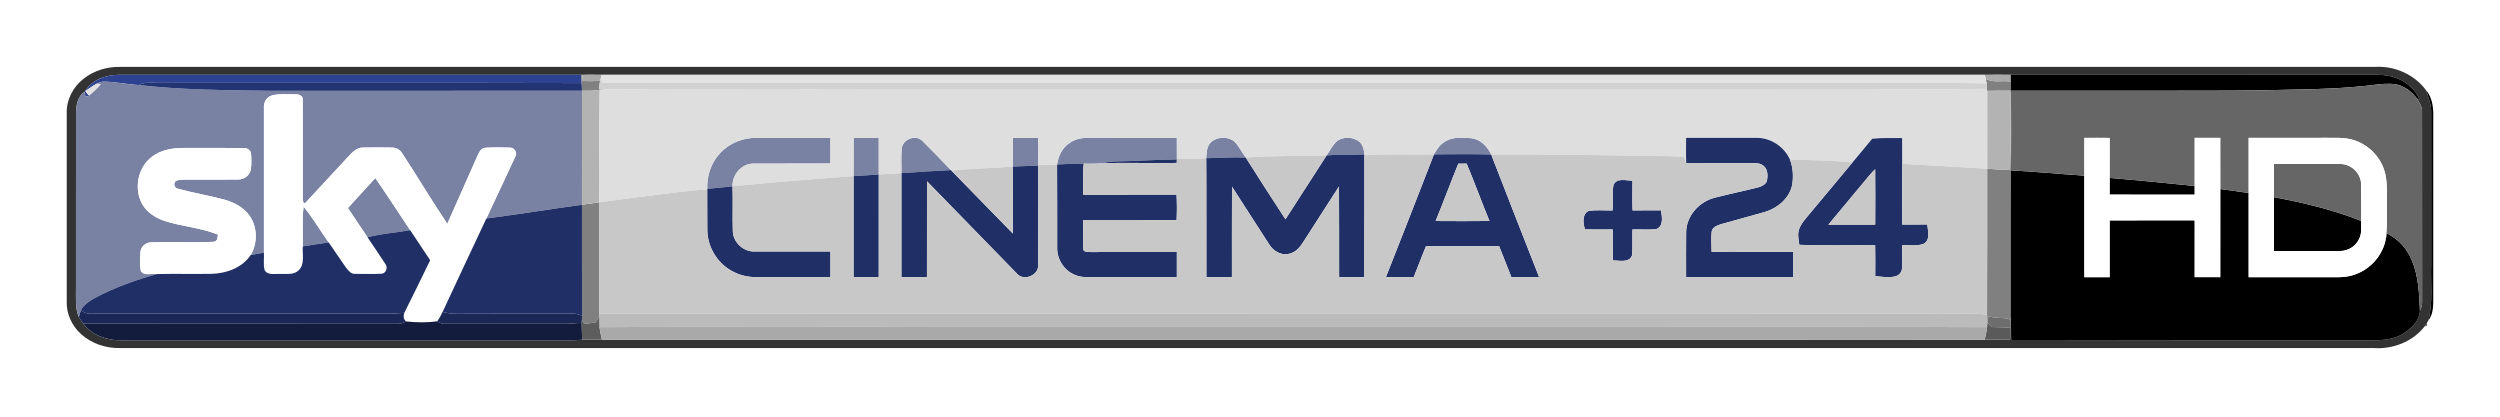<?xml version="1.0" encoding="UTF-8" ?>
<!DOCTYPE svg PUBLIC "-//W3C//DTD SVG 1.1//EN" "http://www.w3.org/Graphics/SVG/1.1/DTD/svg11.dtd">
<svg width="1500pt" height="250pt" viewBox="0 0 1500 250" version="1.1" xmlns="http://www.w3.org/2000/svg">
<g id="#333333ff">
<path fill="#333333" opacity="1.00" d=" M 50.25 47.18 C 56.37 42.33 64.25 39.99 72.02 40.14 C 523.01 40.12 973.99 40.14 1424.98 40.13 C 1436.72 39.38 1448.82 44.74 1455.73 54.28 C 1456.98 58.45 1458.72 62.59 1458.71 67.02 C 1458.72 97.68 1458.71 128.35 1458.72 159.01 C 1458.31 170.08 1459.90 181.35 1457.03 192.20 C 1456.78 192.65 1456.29 193.54 1456.05 193.99 C 1455.75 194.42 1455.15 195.30 1454.85 195.73 C 1447.77 205.00 1435.61 209.70 1424.06 208.83 C 973.38 208.81 522.70 208.83 72.02 208.83 C 63.51 209.03 54.84 206.13 48.52 200.36 C 43.15 195.46 39.78 188.30 40.04 180.97 C 40.04 143.31 40.04 105.64 40.04 67.98 C 39.76 59.91 43.87 52.03 50.25 47.18 M 50.82 55.14 C 46.79 57.35 45.82 62.75 45.60 66.99 C 45.55 102.00 45.59 137.02 45.58 172.04 C 45.69 178.15 44.90 184.50 47.31 190.30 C 48.20 191.60 49.08 192.90 49.96 194.20 C 55.07 200.99 63.72 204.16 72.02 204.18 C 162.67 204.13 253.33 204.17 343.98 204.16 C 345.77 204.12 347.56 203.98 349.35 203.82 C 353.29 203.72 357.23 203.71 361.17 203.83 C 362.43 203.87 363.69 203.90 364.96 203.92 C 577.33 203.92 789.70 203.93 1002.07 203.91 C 1064.99 203.83 1127.90 204.11 1190.81 203.83 C 1195.89 203.77 1200.98 203.80 1206.08 203.86 C 1206.24 201.49 1206.32 199.11 1206.27 196.73 C 1206.26 195.09 1206.29 193.45 1206.39 191.81 C 1206.40 191.30 1206.43 190.27 1206.44 189.75 C 1206.76 194.49 1206.49 199.24 1206.75 203.98 C 1277.14 204.16 1347.54 204.11 1417.94 204.12 C 1425.83 204.13 1434.33 204.73 1441.38 200.50 C 1446.47 197.52 1451.75 192.71 1451.96 186.41 C 1452.77 184.74 1453.36 182.94 1453.28 181.06 C 1453.20 143.06 1453.30 105.05 1453.23 67.05 C 1453.39 64.04 1451.55 61.54 1450.12 59.08 L 1451.71 59.70 C 1449.18 53.43 1443.54 48.83 1437.26 46.60 C 1430.76 44.26 1423.74 44.94 1416.98 44.84 C 1346.80 44.75 1276.63 45.00 1206.46 44.90 C 1201.25 44.82 1196.05 44.84 1190.85 44.89 C 914.24 44.91 637.62 44.91 361.00 44.90 C 357.10 44.83 353.20 44.85 349.30 44.87 L 348.82 44.90 C 256.20 44.91 163.57 44.89 70.95 44.90 C 63.26 44.99 54.69 48.06 50.82 55.14 Z" />
</g>
<g id="#2d4290ff">
<path fill="#2d4290" opacity="1.00" d=" M 50.82 55.14 C 54.69 48.06 63.26 44.99 70.95 44.90 C 163.57 44.89 256.20 44.91 348.82 44.90 C 348.85 46.55 348.88 48.20 348.95 49.84 C 263.97 49.59 178.98 49.83 93.99 49.72 C 90.40 49.71 86.59 49.16 83.33 51.03 C 76.50 50.70 69.78 49.11 62.93 49.01 C 61.28 48.85 59.69 49.34 58.25 50.11 C 55.73 51.35 53.53 53.10 51.20 54.65 C 51.90 55.61 52.56 56.61 53.49 57.37 L 53.72 57.60 C 53.10 57.67 51.85 57.81 51.22 57.87 C 51.12 57.19 50.92 55.82 50.82 55.14 Z" />
</g>
<g id="#808080ff">
<path fill="#808080" opacity="1.00" d=" M 348.82 44.90 L 349.30 44.87 C 349.38 45.80 349.55 47.68 349.63 48.62 C 353.09 48.75 356.55 48.69 360.01 48.53 C 359.71 50.20 359.62 51.90 359.50 53.59 C 414.00 53.11 468.50 53.56 523.00 53.40 C 717.00 53.43 910.99 53.38 1104.98 53.40 C 1134.01 53.29 1163.04 53.60 1192.08 53.30 C 1192.05 52.48 1192.01 50.82 1191.98 49.99 C 1191.85 49.31 1191.58 47.94 1191.44 47.25 C 1195.94 49.95 1201.50 48.12 1206.47 48.92 C 1206.47 50.77 1206.50 52.61 1206.57 54.46 C 1206.72 70.38 1206.76 86.31 1206.57 102.23 C 1206.30 131.40 1206.56 160.58 1206.44 189.75 C 1206.43 190.27 1206.40 191.30 1206.39 191.81 C 1202.10 190.09 1197.29 191.43 1193.08 189.59 C 1192.86 190.90 1192.66 192.22 1192.50 193.55 L 1192.42 194.29 C 1192.34 192.44 1192.24 190.59 1192.23 188.74 C 1192.38 159.58 1192.24 130.42 1192.30 101.25 C 1196.88 101.61 1201.47 101.83 1206.07 102.03 C 1206.64 86.19 1206.27 70.32 1206.27 54.46 C 1201.62 54.37 1196.97 54.40 1192.33 54.52 L 1192.07 53.49 C 1022.73 53.70 853.39 53.51 684.05 53.59 C 577.70 53.58 471.35 53.59 364.99 53.57 C 363.26 53.60 361.54 53.77 359.83 53.98 C 356.31 54.50 352.75 54.53 349.21 54.42 C 349.11 52.90 349.02 51.37 348.95 49.84 C 348.88 48.20 348.85 46.55 348.82 44.90 Z" />
<path fill="#808080" opacity="1.00" d=" M 349.18 122.85 C 352.66 122.36 356.14 121.85 359.61 121.35 C 359.62 143.63 359.64 165.92 359.61 188.20 C 359.59 188.61 359.56 189.43 359.55 189.84 C 358.95 191.02 358.30 192.18 357.65 193.34 C 355.27 193.64 352.93 194.26 350.52 194.25 C 350.01 193.47 349.55 192.66 349.15 191.83 C 349.17 191.28 349.23 190.19 349.25 189.65 C 349.10 167.38 349.23 145.12 349.18 122.85 Z" />
</g>
<g id="#aaaaaaff">
<path fill="#aaaaaa" opacity="1.00" d=" M 349.30 44.87 C 353.20 44.85 357.10 44.83 361.00 44.90 C 360.89 45.36 360.68 46.29 360.57 46.75 C 360.43 47.20 360.15 48.08 360.01 48.53 C 356.55 48.69 353.09 48.75 349.63 48.62 C 349.55 47.68 349.38 45.80 349.30 44.87 Z" />
<path fill="#aaaaaa" opacity="1.00" d=" M 1190.85 44.89 C 1196.05 44.84 1201.25 44.82 1206.46 44.90 C 1206.44 46.24 1206.45 47.58 1206.47 48.92 C 1201.50 48.12 1195.94 49.95 1191.44 47.25 C 1191.29 46.66 1191.00 45.48 1190.85 44.89 Z" />
</g>
<g id="#e3e3e3ff">
<path fill="#e3e3e3" opacity="1.00" d=" M 361.00 44.90 C 637.62 44.91 914.24 44.91 1190.85 44.89 C 1191.00 45.48 1191.29 46.66 1191.44 47.25 C 1191.58 47.94 1191.85 49.31 1191.98 49.99 C 1166.32 49.44 1140.63 49.92 1114.96 49.76 C 863.74 49.76 612.52 49.76 361.31 49.76 C 361.12 49.00 360.75 47.50 360.57 46.75 C 360.68 46.29 360.89 45.36 361.00 44.90 Z" />
<path fill="#e3e3e3" opacity="1.00" d=" M 51.20 54.65 C 53.53 53.10 55.73 51.35 58.25 50.11 C 58.84 50.21 60.03 50.39 60.62 50.49 C 58.45 52.99 56.10 55.33 53.49 57.37 C 52.56 56.61 51.90 55.61 51.20 54.65 Z" />
</g>
<g id="#000000ff">
<path fill="#000000" opacity="1.00" d=" M 1206.46 44.90 C 1276.63 45.00 1346.80 44.75 1416.98 44.84 C 1423.74 44.94 1430.76 44.26 1437.26 46.60 C 1443.54 48.83 1449.18 53.43 1451.71 59.70 L 1450.12 59.08 C 1446.88 54.82 1442.33 51.30 1436.93 50.51 C 1432.58 49.96 1428.19 50.46 1423.88 50.98 C 1408.00 52.95 1392.00 53.53 1376.02 53.76 C 1351.03 54.56 1326.02 54.36 1301.02 54.43 C 1269.54 54.45 1238.05 54.40 1206.57 54.46 C 1206.50 52.61 1206.47 50.77 1206.47 48.92 C 1206.45 47.58 1206.44 46.24 1206.46 44.90 Z" />
<path fill="#000000" opacity="1.00" d=" M 1455.73 54.28 C 1460.11 59.45 1460.14 66.58 1459.96 72.98 C 1459.96 107.00 1459.96 141.03 1459.96 175.05 C 1459.77 180.75 1460.81 187.42 1457.03 192.20 C 1459.90 181.35 1458.31 170.08 1458.72 159.01 C 1458.71 128.35 1458.72 97.68 1458.71 67.02 C 1458.72 62.59 1456.98 58.45 1455.73 54.28 Z" />
<path fill="#000000" opacity="1.00" d=" M 1206.44 189.75 C 1206.56 160.58 1206.30 131.40 1206.57 102.23 C 1221.27 102.99 1235.92 104.44 1250.60 105.39 C 1250.61 125.69 1250.60 146.00 1250.61 166.31 C 1255.67 166.30 1260.73 166.31 1265.79 166.31 C 1265.77 154.95 1265.79 143.60 1265.78 132.25 C 1282.79 132.17 1299.80 132.22 1316.82 132.22 C 1316.77 143.58 1316.81 154.93 1316.80 166.28 C 1321.91 166.32 1327.03 166.31 1332.16 166.30 C 1332.17 148.67 1332.15 131.05 1332.17 113.42 C 1337.84 114.21 1343.52 114.95 1349.19 115.82 C 1349.19 132.65 1349.19 149.47 1349.19 166.30 C 1364.13 166.29 1379.08 166.30 1394.03 166.30 C 1400.07 166.14 1406.30 166.96 1412.13 164.96 C 1421.33 162.16 1428.74 154.33 1431.12 145.02 C 1431.53 143.39 1431.81 141.75 1432.23 140.12 C 1438.97 143.27 1444.15 149.20 1447.02 156.01 C 1451.09 165.59 1451.52 176.15 1451.96 186.41 C 1451.75 192.71 1446.47 197.52 1441.38 200.50 C 1434.33 204.73 1425.83 204.13 1417.94 204.12 C 1347.54 204.11 1277.14 204.16 1206.75 203.98 C 1206.49 199.24 1206.76 194.49 1206.44 189.75 Z" />
<path fill="#000000" opacity="1.00" d=" M 1265.78 106.77 C 1282.81 108.13 1299.80 109.89 1316.80 111.62 C 1316.78 113.34 1316.80 115.06 1316.82 116.78 C 1299.80 116.79 1282.78 116.83 1265.77 116.76 C 1265.78 113.43 1265.78 110.10 1265.78 106.77 Z" />
<path fill="#000000" opacity="1.00" d=" M 1364.37 118.29 C 1382.14 121.68 1399.86 125.82 1416.70 132.56 C 1416.63 136.18 1417.21 140.08 1415.44 143.41 C 1413.48 147.73 1408.83 150.64 1404.10 150.60 C 1390.85 150.59 1377.60 150.59 1364.35 150.59 C 1364.37 139.83 1364.34 129.06 1364.37 118.29 Z" />
</g>
<g id="#d1d1d1ff">
<path fill="#d1d1d1" opacity="1.00" d=" M 360.01 48.53 C 360.15 48.08 360.43 47.20 360.57 46.75 C 360.75 47.50 361.12 49.00 361.31 49.76 C 612.52 49.76 863.74 49.76 1114.96 49.76 C 1140.63 49.92 1166.32 49.44 1191.98 49.99 C 1192.01 50.82 1192.05 52.48 1192.08 53.30 C 1163.04 53.60 1134.01 53.29 1104.98 53.40 C 910.99 53.38 717.00 53.43 523.00 53.40 C 468.50 53.56 414.00 53.11 359.50 53.59 C 359.62 51.90 359.71 50.20 360.01 48.53 Z" />
</g>
<g id="#7982a3ff">
<path fill="#7982a3" opacity="1.00" d=" M 58.25 50.11 C 59.69 49.34 61.28 48.85 62.93 49.01 C 69.78 49.11 76.50 50.70 83.33 51.03 C 109.45 54.01 135.77 54.12 162.02 54.47 C 224.41 54.44 286.81 54.52 349.21 54.42 C 349.16 77.23 349.20 100.04 349.18 122.85 C 330.05 125.52 310.97 128.59 291.82 131.11 C 297.53 118.76 303.41 106.49 309.10 94.13 C 310.68 91.81 308.72 88.53 306.00 88.57 C 301.01 88.46 296.00 88.30 291.03 88.68 C 288.50 88.91 287.43 91.44 286.51 93.43 C 280.49 107.06 274.45 120.68 268.39 134.28 C 258.99 120.35 250.42 105.86 241.21 91.81 C 239.90 89.65 237.44 88.48 234.95 88.55 C 229.31 88.44 223.67 88.44 218.04 88.54 C 214.18 88.40 211.39 91.36 208.97 93.95 C 200.34 103.26 191.70 112.56 183.08 121.88 C 182.85 121.87 182.40 121.83 182.17 121.82 C 181.23 118.99 181.80 115.93 181.69 113.01 C 181.65 95.31 181.77 77.61 181.64 59.91 C 181.97 57.33 179.05 56.45 177.00 56.60 C 172.42 56.67 167.71 56.11 163.22 57.24 C 159.93 58.16 158.03 61.58 158.35 64.89 C 158.34 93.78 158.35 122.68 158.35 151.58 C 155.69 152.04 153.04 152.52 150.39 153.02 C 154.56 146.06 154.54 136.79 150.09 129.97 C 146.67 124.72 140.83 121.59 134.96 119.87 C 125.63 117.31 116.02 115.80 106.70 113.23 C 104.54 112.80 103.80 109.87 105.59 108.53 C 107.28 107.76 109.19 107.82 111.00 107.75 C 121.66 107.73 132.32 107.86 142.97 107.71 C 146.50 107.76 149.89 105.18 150.50 101.65 C 150.92 98.48 150.92 95.25 150.61 92.07 C 150.34 89.91 148.05 88.64 146.01 88.80 C 134.01 88.72 122.00 88.80 110.00 88.78 C 103.41 88.79 96.45 89.94 91.12 94.10 C 82.60 100.48 80.18 113.41 85.41 122.60 C 88.12 127.30 92.90 130.42 97.90 132.27 C 108.62 135.93 120.26 136.48 130.76 140.77 C 130.50 142.49 130.47 145.04 128.10 145.09 C 115.74 145.65 103.33 144.99 90.96 145.40 C 87.67 145.35 84.52 147.85 84.26 151.22 C 84.00 154.95 83.73 158.80 84.49 162.49 C 86.37 165.83 91.07 163.89 94.21 164.44 C 81.32 168.03 68.62 172.51 56.81 178.86 C 53.63 180.60 50.49 182.73 48.60 185.92 C 48.14 187.37 47.74 188.84 47.31 190.30 C 44.90 184.50 45.69 178.15 45.58 172.04 C 45.59 137.02 45.55 102.00 45.60 66.99 C 45.82 62.75 46.79 57.35 50.82 55.14 C 50.92 55.82 51.12 57.19 51.22 57.87 C 51.85 57.81 53.10 57.67 53.72 57.60 L 53.49 57.37 C 56.10 55.33 58.45 52.99 60.62 50.49 C 60.03 50.39 58.84 50.21 58.25 50.11 Z" />
<path fill="#7982a3" opacity="1.00" d=" M 432.01 91.97 C 437.53 85.83 445.83 82.59 454.03 82.70 C 468.77 82.72 483.51 82.67 498.25 82.73 C 498.28 87.85 498.30 92.97 498.24 98.09 C 482.82 98.23 467.39 98.05 451.97 98.17 C 444.89 98.17 439.31 104.88 439.50 111.77 C 434.46 112.43 429.38 112.73 424.34 113.33 C 424.06 105.57 426.63 97.66 432.01 91.97 Z" />
<path fill="#7982a3" opacity="1.00" d=" M 512.15 82.73 C 517.17 82.68 522.20 82.69 527.24 82.73 C 527.28 90.04 527.25 97.36 527.25 104.67 C 522.22 105.10 517.18 105.37 512.14 105.68 C 512.14 98.03 512.12 90.38 512.15 82.73 Z" />
<path fill="#7982a3" opacity="1.00" d=" M 541.07 88.93 C 541.66 83.49 549.58 80.55 553.43 84.54 C 559.25 90.27 564.89 96.17 570.53 102.07 C 560.63 102.61 550.73 103.13 540.84 103.88 C 540.97 98.90 540.52 93.89 541.07 88.93 Z" />
<path fill="#7982a3" opacity="1.00" d=" M 607.75 82.73 C 612.81 82.69 617.87 82.68 622.93 82.72 C 623.08 88.16 622.85 93.59 622.93 99.03 L 622.93 99.36 C 617.86 99.50 612.80 99.74 607.75 99.96 C 607.72 94.22 607.71 88.47 607.75 82.73 Z" />
<path fill="#7982a3" opacity="1.00" d=" M 641.82 85.74 C 645.91 82.79 651.13 82.49 656.00 82.65 C 672.70 82.73 689.39 82.62 706.09 82.70 C 706.11 86.87 706.11 91.04 706.12 95.20 L 706.11 95.64 C 693.92 95.76 681.75 96.69 669.56 96.86 C 666.26 96.91 663.02 97.53 659.78 98.07 C 656.60 98.32 653.42 98.24 650.24 98.21 C 644.90 98.09 639.56 98.38 634.24 98.72 C 634.98 93.64 637.37 88.57 641.82 85.74 Z" />
<path fill="#7982a3" opacity="1.00" d=" M 726.42 85.51 C 730.02 81.99 736.26 81.73 740.31 84.62 C 743.31 87.42 745.00 91.28 747.44 94.53 C 739.54 94.21 731.64 94.81 723.74 94.90 C 724.01 91.67 723.94 87.97 726.42 85.51 Z" />
<path fill="#7982a3" opacity="1.00" d=" M 802.43 84.46 C 806.19 81.92 811.62 82.10 815.27 84.78 C 817.73 86.61 818.42 89.79 818.60 92.68 C 811.06 92.93 803.52 92.67 796.01 93.21 C 798.03 90.23 799.63 86.83 802.43 84.46 Z" />
<path fill="#7982a3" opacity="1.00" d=" M 866.32 85.39 C 871.12 81.93 877.39 82.48 882.97 82.94 C 888.40 83.67 892.44 87.96 894.71 92.70 C 883.27 92.41 871.82 92.51 860.38 92.63 C 861.93 89.92 863.61 87.11 866.32 85.39 Z" />
<path fill="#7982a3" opacity="1.00" d=" M 208.75 124.81 C 214.16 118.75 219.75 112.87 225.17 106.83 C 232.34 117.12 239.09 127.70 246.10 138.11 C 237.59 139.61 228.87 140.14 220.51 142.37 C 216.64 136.49 212.71 130.64 208.75 124.81 Z" />
<path fill="#7982a3" opacity="1.00" d=" M 182.15 124.03 C 187.73 130.69 192.10 138.40 197.22 145.46 C 192.04 146.23 186.85 146.94 181.69 147.84 C 181.98 139.92 181.10 131.89 182.15 124.03 Z" />
</g>
<g id="#223472ff">
<path fill="#223472" opacity="1.00" d=" M 83.33 51.03 C 86.59 49.16 90.40 49.71 93.99 49.72 C 178.98 49.83 263.97 49.59 348.95 49.84 C 349.02 51.37 349.11 52.90 349.21 54.42 C 286.81 54.52 224.41 54.44 162.02 54.47 C 135.77 54.12 109.45 54.01 83.33 51.03 Z" />
</g>
<g id="#666666ff">
<path fill="#666666" opacity="1.00" d=" M 1423.88 50.98 C 1428.19 50.46 1432.58 49.96 1436.93 50.51 C 1442.33 51.30 1446.88 54.82 1450.12 59.08 C 1451.55 61.54 1453.39 64.04 1453.23 67.05 C 1453.30 105.05 1453.20 143.06 1453.28 181.06 C 1453.36 182.94 1452.77 184.74 1451.96 186.41 C 1451.52 176.15 1451.09 165.59 1447.02 156.01 C 1444.15 149.20 1438.97 143.27 1432.23 140.12 C 1431.81 141.75 1431.53 143.39 1431.12 145.02 C 1432.67 136.45 1431.99 127.71 1432.16 119.05 C 1432.11 112.72 1432.36 106.11 1429.82 100.16 C 1426.40 91.82 1418.77 85.35 1409.95 83.46 C 1405.37 82.44 1400.66 82.72 1396.02 82.70 C 1380.41 82.71 1364.80 82.70 1349.19 82.71 C 1349.18 93.74 1349.19 104.78 1349.19 115.82 C 1343.52 114.95 1337.84 114.21 1332.17 113.42 C 1332.16 103.19 1332.18 92.95 1332.16 82.72 C 1327.04 82.70 1321.92 82.69 1316.81 82.73 C 1316.78 92.36 1316.80 101.99 1316.80 111.62 C 1299.80 109.89 1282.81 108.13 1265.78 106.77 C 1265.79 98.76 1265.76 90.76 1265.80 82.75 C 1260.74 82.67 1255.67 82.71 1250.62 82.71 C 1250.59 90.27 1250.61 97.83 1250.60 105.39 C 1235.92 104.44 1221.27 102.99 1206.57 102.23 C 1206.76 86.31 1206.72 70.38 1206.57 54.46 C 1238.05 54.40 1269.54 54.45 1301.02 54.43 C 1326.02 54.36 1351.03 54.56 1376.02 53.76 C 1392.00 53.53 1408.00 52.95 1423.88 50.98 Z" />
<path fill="#666666" opacity="1.00" d=" M 1364.36 98.36 C 1377.59 98.38 1390.82 98.32 1404.05 98.39 C 1410.43 98.27 1416.28 103.62 1416.65 110.00 C 1416.81 117.52 1416.67 125.04 1416.70 132.56 C 1399.86 125.82 1382.14 121.68 1364.37 118.29 C 1364.36 111.65 1364.37 105.00 1364.36 98.36 Z" />
</g>
<g id="#b3b3b3ff">
<path fill="#b3b3b3" opacity="1.00" d=" M 349.21 54.42 C 352.75 54.53 356.31 54.50 359.83 53.98 C 359.36 76.43 359.78 98.89 359.61 121.35 C 356.14 121.85 352.66 122.36 349.18 122.85 C 349.20 100.04 349.16 77.23 349.21 54.42 Z" />
<path fill="#b3b3b3" opacity="1.00" d=" M 1192.33 54.52 C 1196.97 54.40 1201.62 54.37 1206.27 54.46 C 1206.27 70.32 1206.64 86.19 1206.07 102.03 C 1201.47 101.83 1196.88 101.61 1192.30 101.25 C 1192.32 85.68 1192.28 70.10 1192.33 54.52 Z" />
</g>
<g id="#dededeff">
<path fill="#dedede" opacity="1.00" d=" M 359.83 53.98 C 361.54 53.77 363.26 53.60 364.99 53.57 C 471.35 53.59 577.70 53.58 684.05 53.59 C 853.39 53.51 1022.73 53.70 1192.07 53.49 L 1192.33 54.52 C 1192.28 70.10 1192.32 85.68 1192.30 101.25 C 1175.30 100.13 1158.29 99.29 1141.30 98.30 C 1141.29 93.15 1141.32 88.00 1141.26 82.86 C 1135.27 82.92 1129.26 82.59 1123.30 83.27 C 1119.44 88.03 1115.46 92.70 1111.54 97.42 C 1099.08 96.27 1086.54 95.96 1074.03 95.91 C 1070.62 88.13 1062.58 82.68 1054.03 82.72 C 1039.91 82.67 1025.78 82.71 1011.66 82.71 C 1011.71 87.73 1011.49 92.76 1011.73 97.78 C 1010.91 96.45 1011.14 93.81 1009.04 94.02 C 996.37 93.25 983.65 93.90 970.97 93.23 C 945.55 92.89 920.13 92.58 894.71 92.70 C 892.44 87.96 888.40 83.67 882.97 82.94 C 877.39 82.48 871.12 81.93 866.32 85.39 C 863.61 87.11 861.93 89.92 860.38 92.63 C 846.46 92.84 832.51 92.22 818.62 93.16 L 818.60 92.68 C 818.42 89.79 817.73 86.61 815.27 84.78 C 811.62 82.10 806.19 81.92 802.43 84.46 C 799.63 86.83 798.03 90.23 796.01 93.21 C 779.82 93.84 763.59 93.23 747.44 94.53 C 745.00 91.28 743.31 87.42 740.31 84.62 C 736.26 81.73 730.02 81.99 726.42 85.51 C 723.94 87.97 724.01 91.67 723.74 94.90 C 717.87 95.29 711.99 95.50 706.12 95.20 C 706.11 91.04 706.11 86.87 706.09 82.70 C 689.39 82.62 672.70 82.73 656.00 82.65 C 651.13 82.49 645.91 82.79 641.82 85.74 C 637.37 88.57 634.98 93.64 634.24 98.72 C 630.47 99.00 626.70 99.09 622.93 99.03 C 622.85 93.59 623.08 88.16 622.93 82.72 C 617.87 82.68 612.81 82.69 607.75 82.73 C 607.71 88.47 607.72 94.22 607.75 99.96 C 595.45 100.91 583.09 101.08 570.82 102.35 L 570.53 102.07 C 564.89 96.17 559.25 90.27 553.43 84.54 C 549.58 80.55 541.66 83.49 541.07 88.93 C 540.52 93.89 540.97 98.90 540.84 103.88 C 536.30 104.12 531.78 104.43 527.25 104.67 C 527.25 97.36 527.28 90.04 527.24 82.73 C 522.20 82.69 517.17 82.68 512.15 82.73 C 512.12 90.38 512.14 98.03 512.14 105.68 C 487.91 107.43 463.68 109.36 439.50 111.77 C 439.31 104.88 444.89 98.17 451.97 98.17 C 467.39 98.05 482.82 98.23 498.24 98.09 C 498.30 92.97 498.28 87.85 498.25 82.73 C 483.51 82.67 468.77 82.72 454.03 82.70 C 445.83 82.59 437.53 85.83 432.01 91.97 C 426.63 97.66 424.06 105.57 424.34 113.33 L 424.33 113.77 C 417.49 113.87 410.72 114.92 403.93 115.68 C 389.14 117.42 374.38 119.44 359.61 121.35 C 359.78 98.89 359.36 76.43 359.83 53.98 Z" />
</g>
<g id="#ffffffff">
<path fill="#ffffff" opacity="1.00" d=" M 163.22 57.24 C 167.71 56.11 172.42 56.67 177.00 56.60 C 179.05 56.45 181.97 57.33 181.64 59.91 C 181.77 77.61 181.65 95.31 181.69 113.01 C 181.80 115.93 181.23 118.99 182.17 121.82 C 182.40 121.83 182.85 121.87 183.08 121.88 C 191.70 112.56 200.34 103.26 208.97 93.95 C 211.39 91.36 214.18 88.40 218.04 88.54 C 223.67 88.44 229.31 88.44 234.95 88.55 C 237.44 88.48 239.90 89.65 241.21 91.81 C 250.42 105.86 258.99 120.35 268.39 134.28 C 274.45 120.68 280.49 107.06 286.51 93.43 C 287.43 91.44 288.50 88.91 291.03 88.68 C 296.00 88.30 301.01 88.46 306.00 88.57 C 308.72 88.53 310.68 91.81 309.10 94.13 C 303.41 106.49 297.53 118.76 291.82 131.11 C 283.06 149.77 274.25 168.41 265.58 187.12 C 264.68 189.10 263.61 191.01 262.30 192.76 C 256.17 193.65 249.82 193.54 243.67 192.85 C 242.02 191.56 241.87 189.53 242.60 187.69 C 247.84 177.21 253.00 166.68 258.11 156.13 C 254.09 150.14 250.09 144.12 246.10 138.11 C 239.09 127.70 232.34 117.12 225.17 106.83 C 219.75 112.87 214.16 118.75 208.75 124.81 C 212.71 130.64 216.64 136.49 220.51 142.37 C 224.11 147.77 227.85 153.08 231.33 158.55 C 232.78 160.57 231.68 163.91 229.11 164.23 C 223.73 164.50 218.32 164.34 212.93 164.32 C 210.49 164.39 208.92 162.19 207.55 160.50 C 204.05 155.53 200.70 150.45 197.22 145.46 C 192.10 138.40 187.73 130.69 182.15 124.03 C 181.10 131.89 181.98 139.92 181.69 147.84 C 181.31 152.60 183.04 158.47 179.19 162.20 C 176.22 165.14 171.73 164.20 167.97 164.38 C 164.86 164.12 160.68 165.39 158.77 162.12 C 157.86 158.71 158.54 155.07 158.35 151.58 C 158.35 122.68 158.34 93.78 158.35 64.89 C 158.03 61.58 159.93 58.16 163.22 57.24 Z" />
<path fill="#ffffff" opacity="1.00" d=" M 1250.62 82.71 C 1255.67 82.71 1260.74 82.67 1265.80 82.75 C 1265.76 90.76 1265.79 98.76 1265.78 106.77 C 1265.78 110.10 1265.78 113.43 1265.77 116.76 C 1282.78 116.83 1299.80 116.79 1316.82 116.78 C 1316.80 115.06 1316.78 113.34 1316.80 111.62 C 1316.80 101.99 1316.78 92.36 1316.81 82.73 C 1321.92 82.69 1327.04 82.70 1332.16 82.72 C 1332.18 92.95 1332.16 103.19 1332.17 113.42 C 1332.15 131.05 1332.17 148.67 1332.16 166.30 C 1327.03 166.31 1321.91 166.32 1316.80 166.28 C 1316.81 154.93 1316.77 143.58 1316.82 132.22 C 1299.80 132.22 1282.79 132.17 1265.78 132.25 C 1265.79 143.60 1265.77 154.95 1265.79 166.31 C 1260.73 166.31 1255.67 166.30 1250.61 166.31 C 1250.60 146.00 1250.61 125.69 1250.60 105.39 C 1250.61 97.83 1250.59 90.27 1250.62 82.71 Z" />
<path fill="#ffffff" opacity="1.00" d=" M 1349.19 82.71 C 1364.80 82.70 1380.41 82.71 1396.02 82.70 C 1400.66 82.72 1405.37 82.44 1409.95 83.46 C 1418.77 85.35 1426.40 91.82 1429.82 100.16 C 1432.36 106.11 1432.11 112.72 1432.16 119.05 C 1431.99 127.71 1432.67 136.45 1431.12 145.02 C 1428.74 154.33 1421.33 162.16 1412.13 164.96 C 1406.30 166.96 1400.07 166.14 1394.03 166.30 C 1379.08 166.30 1364.13 166.29 1349.19 166.30 C 1349.19 149.47 1349.19 132.65 1349.19 115.82 C 1349.19 104.78 1349.18 93.74 1349.19 82.71 M 1364.36 98.36 C 1364.37 105.00 1364.36 111.65 1364.37 118.29 C 1364.34 129.06 1364.37 139.83 1364.35 150.59 C 1377.60 150.59 1390.85 150.59 1404.10 150.60 C 1408.83 150.64 1413.48 147.73 1415.44 143.41 C 1417.21 140.08 1416.63 136.18 1416.70 132.56 C 1416.67 125.04 1416.81 117.52 1416.65 110.00 C 1416.28 103.62 1410.43 98.27 1404.05 98.39 C 1390.82 98.32 1377.59 98.38 1364.36 98.36 Z" />
<path fill="#ffffff" opacity="1.00" d=" M 91.12 94.10 C 96.45 89.94 103.41 88.79 110.00 88.78 C 122.00 88.80 134.01 88.72 146.01 88.80 C 148.05 88.64 150.34 89.91 150.61 92.07 C 150.92 95.25 150.92 98.48 150.50 101.65 C 149.89 105.18 146.50 107.76 142.97 107.71 C 132.32 107.86 121.66 107.73 111.00 107.75 C 109.19 107.82 107.28 107.76 105.59 108.53 C 103.80 109.87 104.54 112.80 106.70 113.23 C 116.02 115.80 125.63 117.31 134.96 119.87 C 140.83 121.59 146.67 124.72 150.09 129.97 C 154.54 136.79 154.56 146.06 150.39 153.02 C 145.33 160.70 135.88 164.04 127.03 164.30 C 116.09 164.48 105.14 164.19 94.21 164.44 C 91.07 163.89 86.37 165.83 84.49 162.49 C 83.73 158.80 84.00 154.95 84.26 151.22 C 84.52 147.85 87.67 145.35 90.96 145.40 C 103.33 144.99 115.74 145.65 128.10 145.09 C 130.47 145.04 130.50 142.49 130.76 140.77 C 120.26 136.48 108.62 135.93 97.90 132.27 C 92.90 130.42 88.12 127.30 85.41 122.60 C 80.18 113.41 82.60 100.48 91.12 94.10 Z" />
</g>
<g id="#202f66ff">
<path fill="#202f66" opacity="1.00" d=" M 1011.66 82.71 C 1025.78 82.71 1039.91 82.67 1054.03 82.72 C 1062.58 82.68 1070.62 88.13 1074.03 95.91 C 1075.85 100.76 1076.16 106.12 1075.25 111.19 C 1073.49 119.13 1066.48 124.90 1058.95 127.17 C 1050.13 129.73 1041.23 132.01 1032.41 134.58 C 1030.21 135.31 1027.37 136.35 1027.00 138.98 C 1026.60 143.01 1026.89 147.08 1026.96 151.12 C 1043.24 150.91 1059.53 151.26 1075.81 151.12 C 1075.81 156.18 1075.80 161.23 1075.82 166.29 C 1054.43 166.30 1033.05 166.30 1011.66 166.29 C 1011.69 157.20 1011.57 148.12 1011.70 139.03 C 1011.92 129.34 1019.65 120.94 1028.85 118.62 C 1037.49 116.38 1046.26 114.61 1054.92 112.40 C 1056.97 111.87 1059.04 110.83 1060.09 108.88 C 1060.73 105.82 1060.88 101.97 1058.33 99.69 C 1056.65 98.07 1054.20 97.88 1052.00 97.83 C 1038.58 97.80 1025.15 97.93 1011.73 97.78 C 1011.49 92.76 1011.71 87.73 1011.66 82.71 Z" />
<path fill="#202f66" opacity="1.00" d=" M 1123.30 83.27 C 1129.26 82.59 1135.27 82.92 1141.26 82.86 C 1141.32 88.00 1141.29 93.15 1141.30 98.30 C 1141.29 110.44 1141.30 122.58 1141.29 134.72 C 1146.31 134.71 1151.33 134.73 1156.36 134.69 C 1156.72 138.46 1158.37 144.02 1154.21 146.26 C 1150.12 147.88 1145.57 146.93 1141.29 147.14 C 1141.21 151.74 1141.47 156.36 1141.21 160.96 C 1141.14 163.01 1139.71 164.97 1137.76 165.61 C 1133.66 166.95 1129.30 166.08 1125.14 165.62 C 1125.16 159.47 1125.25 153.31 1125.10 147.16 C 1109.93 146.97 1094.73 147.52 1079.58 146.88 C 1079.22 143.97 1078.43 140.97 1079.32 138.07 C 1080.04 135.27 1081.93 132.99 1083.70 130.77 C 1092.99 119.67 1102.26 108.54 1111.54 97.42 C 1115.46 92.70 1119.44 88.03 1123.30 83.27 M 1121.92 104.89 C 1113.67 114.90 1105.25 124.76 1097.03 134.79 C 1106.39 134.80 1115.76 134.81 1125.13 134.78 C 1125.20 123.69 1125.22 112.61 1125.12 101.53 C 1123.97 102.59 1122.89 103.69 1121.92 104.89 Z" />
<path fill="#202f66" opacity="1.00" d=" M 796.01 93.21 C 803.52 92.67 811.06 92.93 818.60 92.68 L 818.62 93.16 C 818.54 117.55 818.68 141.93 818.54 166.32 C 813.51 166.28 808.49 166.30 803.47 166.30 C 803.40 148.15 803.56 130.00 803.39 111.86 C 796.43 122.74 789.38 133.56 782.44 144.45 C 780.27 148.03 777.35 151.77 772.92 152.39 C 768.27 153.28 763.81 150.38 761.45 146.53 C 754.01 135.04 746.62 123.52 739.21 112.01 C 739.08 130.09 739.20 148.18 739.15 166.26 C 734.04 166.32 728.93 166.31 723.83 166.28 C 723.75 142.48 723.92 118.69 723.74 94.90 C 731.64 94.81 739.54 94.21 747.44 94.53 C 755.27 106.96 763.26 119.27 771.27 131.58 C 779.54 118.81 787.76 106.00 796.01 93.21 Z" />
<path fill="#202f66" opacity="1.00" d=" M 860.38 92.63 C 871.82 92.51 883.27 92.41 894.71 92.70 C 904.17 117.28 913.89 141.76 923.48 166.29 C 917.93 166.31 912.38 166.29 906.84 166.30 C 904.31 160.10 902.03 153.81 899.44 147.64 C 884.84 147.70 870.24 147.72 855.64 147.63 C 853.01 153.79 850.75 160.10 848.21 166.30 C 842.65 166.29 837.09 166.30 831.54 166.29 C 841.20 141.76 850.90 117.24 860.38 92.63 M 874.98 98.21 C 870.32 109.63 866.05 121.20 861.37 132.61 C 872.14 132.68 882.91 132.73 893.68 132.59 C 888.96 121.18 884.77 109.55 879.99 98.17 C 878.31 98.18 876.64 98.19 874.98 98.21 Z" />
<path fill="#202f66" opacity="1.00" d=" M 669.56 96.86 C 681.75 96.69 693.92 95.76 706.11 95.64 C 706.09 96.17 706.06 97.23 706.04 97.75 C 690.62 98.16 675.18 97.31 659.78 98.07 C 663.02 97.53 666.26 96.91 669.56 96.86 Z" />
<path fill="#202f66" opacity="1.00" d=" M 634.24 98.72 C 639.56 98.38 644.90 98.09 650.24 98.21 C 649.52 104.39 650.00 110.62 649.88 116.83 C 668.56 116.81 687.24 116.84 705.92 116.81 C 706.21 121.89 706.19 126.99 705.96 132.08 C 687.27 132.25 668.57 132.11 649.88 132.15 C 649.98 138.09 649.65 144.05 650.01 149.98 C 650.85 151.32 652.63 151.13 654.00 151.22 C 671.37 151.18 688.73 151.19 706.10 151.21 C 706.12 156.23 706.11 161.25 706.10 166.28 C 689.74 166.33 673.38 166.27 657.02 166.31 C 652.74 166.33 648.22 166.62 644.29 164.64 C 638.28 161.97 634.27 155.57 634.31 149.02 C 634.23 132.25 634.39 115.48 634.24 98.72 Z" />
<path fill="#202f66" opacity="1.00" d=" M 607.75 99.96 C 612.80 99.74 617.86 99.50 622.93 99.36 C 622.87 119.27 622.98 139.17 622.89 159.08 C 623.24 165.38 613.91 168.97 610.00 163.99 C 592.09 145.56 574.15 127.16 556.20 108.77 C 556.14 127.95 556.20 147.12 556.17 166.29 C 551.06 166.29 545.95 166.32 540.84 166.27 C 540.83 145.47 540.84 124.68 540.84 103.88 C 550.73 103.13 560.63 102.61 570.53 102.07 L 570.82 102.35 C 583.12 114.95 595.43 127.52 607.72 140.13 C 607.76 126.74 607.70 113.35 607.75 99.96 Z" />
<path fill="#202f66" opacity="1.00" d=" M 512.14 105.68 C 517.18 105.37 522.22 105.10 527.25 104.67 C 527.25 125.21 527.26 145.75 527.24 166.30 C 522.20 166.31 517.17 166.32 512.13 166.29 C 512.16 146.09 512.14 125.88 512.14 105.68 Z" />
<path fill="#202f66" opacity="1.00" d=" M 968.09 111.01 C 969.93 106.55 975.74 108.35 979.46 108.45 C 979.45 114.38 979.31 120.32 979.54 126.25 C 985.21 126.16 990.89 126.24 996.57 126.19 C 997.16 129.86 998.29 135.28 994.17 137.32 C 989.33 138.15 984.35 137.48 979.47 137.67 C 979.28 142.82 979.67 148.00 979.26 153.15 C 977.58 157.92 971.56 156.28 967.73 156.21 C 967.61 150.02 967.82 143.82 967.61 137.64 C 962.08 137.66 956.54 137.79 951.02 137.62 C 949.79 134.32 949.15 128.20 953.35 126.48 C 958.03 125.89 962.79 126.29 967.51 126.30 C 968.15 121.22 967.10 116.02 968.09 111.01 Z" />
<path fill="#202f66" opacity="1.00" d=" M 424.34 113.33 C 429.38 112.73 434.46 112.43 439.50 111.77 C 439.82 120.84 439.39 129.92 439.70 138.98 C 440.03 145.64 446.33 151.30 452.99 150.87 C 468.08 150.86 483.16 150.84 498.25 150.87 C 498.28 156.01 498.27 161.15 498.26 166.29 C 483.51 166.32 468.76 166.28 454.01 166.31 C 448.66 166.33 443.28 165.06 438.66 162.33 C 430.09 157.46 424.47 147.89 424.39 138.04 C 424.28 129.95 424.41 121.86 424.33 113.77 L 424.34 113.33 Z" />
<path fill="#202f66" opacity="1.00" d=" M 291.82 131.11 C 310.97 128.59 330.05 125.52 349.18 122.85 C 349.23 145.12 349.10 167.38 349.25 189.65 C 346.21 187.60 342.41 188.27 338.96 188.20 C 317.30 188.22 295.64 188.14 273.98 188.27 C 271.13 188.34 268.32 187.85 265.58 187.12 C 274.25 168.41 283.06 149.77 291.82 131.11 Z" />
<path fill="#202f66" opacity="1.00" d=" M 220.51 142.37 C 228.87 140.14 237.59 139.61 246.10 138.11 C 250.09 144.12 254.09 150.14 258.11 156.13 C 253.00 166.68 247.84 177.21 242.60 187.69 C 240.05 187.90 237.49 188.11 234.93 188.17 C 176.63 188.18 118.33 188.11 60.03 188.16 C 56.16 187.97 51.48 189.28 48.60 185.92 C 50.49 182.73 53.63 180.60 56.81 178.86 C 68.62 172.51 81.32 168.03 94.21 164.44 C 105.14 164.19 116.09 164.48 127.03 164.30 C 135.88 164.04 145.33 160.70 150.39 153.02 C 153.04 152.52 155.69 152.04 158.35 151.58 C 158.54 155.07 157.86 158.71 158.77 162.12 C 160.68 165.39 164.86 164.12 167.97 164.38 C 171.73 164.20 176.22 165.14 179.19 162.20 C 183.04 158.47 181.31 152.60 181.69 147.84 C 186.85 146.94 192.04 146.23 197.22 145.46 C 200.70 150.45 204.05 155.53 207.55 160.50 C 208.92 162.19 210.49 164.39 212.93 164.32 C 218.32 164.34 223.73 164.50 229.11 164.23 C 231.68 163.91 232.78 160.57 231.33 158.55 C 227.85 153.08 224.11 147.77 220.51 142.37 Z" />
</g>
<g id="#c8c8c8ff">
<path fill="#c8c8c8" opacity="1.00" d=" M 747.44 94.53 C 763.59 93.23 779.82 93.84 796.01 93.21 C 787.76 106.00 779.54 118.81 771.27 131.58 C 763.26 119.27 755.27 106.96 747.44 94.53 Z" />
<path fill="#c8c8c8" opacity="1.00" d=" M 818.62 93.16 C 832.51 92.22 846.46 92.84 860.38 92.63 C 850.90 117.24 841.20 141.76 831.54 166.29 C 837.09 166.30 842.65 166.29 848.21 166.30 C 850.75 160.10 853.01 153.79 855.64 147.63 C 870.24 147.72 884.84 147.70 899.44 147.64 C 902.03 153.81 904.31 160.10 906.84 166.30 C 912.38 166.29 917.93 166.31 923.48 166.29 C 913.89 141.76 904.17 117.28 894.71 92.70 C 920.13 92.58 945.55 92.89 970.97 93.23 C 983.65 93.90 996.37 93.25 1009.04 94.02 C 1011.14 93.81 1010.91 96.45 1011.73 97.78 C 1025.15 97.93 1038.58 97.80 1052.00 97.83 C 1054.20 97.88 1056.65 98.07 1058.33 99.69 C 1060.88 101.97 1060.73 105.82 1060.09 108.88 C 1059.04 110.83 1056.97 111.87 1054.92 112.40 C 1046.26 114.61 1037.49 116.38 1028.85 118.62 C 1019.65 120.94 1011.92 129.34 1011.70 139.03 C 1011.57 148.12 1011.69 157.20 1011.66 166.29 C 1033.05 166.30 1054.43 166.30 1075.82 166.29 C 1075.80 161.23 1075.81 156.18 1075.81 151.12 C 1059.53 151.26 1043.24 150.91 1026.96 151.12 C 1026.89 147.08 1026.60 143.01 1027.00 138.98 C 1027.37 136.35 1030.21 135.31 1032.41 134.58 C 1041.23 132.01 1050.13 129.73 1058.95 127.17 C 1066.48 124.90 1073.49 119.13 1075.25 111.19 C 1076.16 106.12 1075.85 100.76 1074.03 95.91 C 1086.54 95.96 1099.08 96.27 1111.54 97.42 C 1102.26 108.54 1092.99 119.67 1083.70 130.77 C 1081.93 132.99 1080.04 135.27 1079.32 138.07 C 1078.43 140.97 1079.22 143.97 1079.58 146.88 C 1094.73 147.52 1109.93 146.97 1125.10 147.16 C 1125.25 153.31 1125.16 159.47 1125.14 165.62 C 1129.30 166.08 1133.66 166.95 1137.76 165.61 C 1139.71 164.97 1141.14 163.01 1141.21 160.96 C 1141.47 156.36 1141.21 151.74 1141.29 147.14 C 1145.57 146.93 1150.12 147.88 1154.21 146.26 C 1158.37 144.02 1156.72 138.46 1156.36 134.69 C 1151.33 134.73 1146.31 134.71 1141.29 134.72 C 1141.30 122.58 1141.29 110.44 1141.30 98.30 C 1158.29 99.29 1175.30 100.13 1192.30 101.25 C 1192.24 130.42 1192.38 159.58 1192.23 188.74 C 1181.52 187.59 1170.72 188.54 1159.98 188.26 C 893.19 188.22 626.40 188.33 359.61 188.20 C 359.64 165.92 359.62 143.63 359.61 121.35 C 374.38 119.44 389.14 117.42 403.93 115.68 C 410.72 114.92 417.49 113.87 424.33 113.77 C 424.41 121.86 424.28 129.95 424.39 138.04 C 424.47 147.89 430.09 157.46 438.66 162.33 C 443.28 165.06 448.66 166.33 454.01 166.31 C 468.76 166.28 483.51 166.32 498.26 166.29 C 498.27 161.15 498.28 156.01 498.25 150.87 C 483.16 150.84 468.08 150.86 452.99 150.87 C 446.33 151.30 440.03 145.64 439.70 138.98 C 439.39 129.92 439.82 120.84 439.50 111.77 C 463.68 109.36 487.91 107.43 512.14 105.68 C 512.14 125.88 512.16 146.09 512.13 166.29 C 517.17 166.32 522.20 166.31 527.24 166.30 C 527.26 145.75 527.25 125.21 527.25 104.67 C 531.78 104.43 536.30 104.12 540.84 103.88 C 540.84 124.68 540.83 145.47 540.84 166.27 C 545.95 166.32 551.06 166.29 556.17 166.29 C 556.20 147.12 556.14 127.95 556.20 108.77 C 574.15 127.16 592.09 145.56 610.00 163.99 C 613.91 168.97 623.24 165.38 622.89 159.08 C 622.98 139.17 622.87 119.27 622.93 99.36 L 622.93 99.03 C 626.70 99.09 630.47 99.00 634.24 98.72 C 634.39 115.48 634.23 132.25 634.31 149.02 C 634.27 155.57 638.28 161.97 644.29 164.64 C 648.22 166.62 652.74 166.33 657.02 166.31 C 673.38 166.27 689.74 166.33 706.10 166.28 C 706.11 161.25 706.12 156.23 706.10 151.21 C 688.73 151.19 671.37 151.18 654.00 151.22 C 652.63 151.13 650.85 151.32 650.01 149.98 C 649.65 144.05 649.98 138.09 649.88 132.15 C 668.57 132.11 687.27 132.25 705.96 132.08 C 706.19 126.99 706.21 121.89 705.92 116.81 C 687.24 116.84 668.56 116.81 649.88 116.83 C 650.00 110.62 649.52 104.39 650.24 98.21 C 653.42 98.24 656.60 98.32 659.78 98.07 C 675.18 97.31 690.62 98.16 706.04 97.75 C 706.06 97.23 706.09 96.17 706.11 95.64 L 706.12 95.20 C 711.99 95.50 717.87 95.29 723.74 94.90 C 723.92 118.69 723.75 142.48 723.83 166.28 C 728.93 166.31 734.04 166.32 739.15 166.26 C 739.20 148.18 739.08 130.09 739.21 112.01 C 746.62 123.52 754.01 135.04 761.45 146.53 C 763.81 150.38 768.27 153.28 772.92 152.39 C 777.35 151.77 780.27 148.03 782.44 144.45 C 789.38 133.56 796.43 122.74 803.39 111.86 C 803.56 130.00 803.40 148.15 803.47 166.30 C 808.49 166.30 813.51 166.28 818.54 166.32 C 818.68 141.93 818.54 117.55 818.62 93.16 M 968.09 111.01 C 967.10 116.02 968.15 121.22 967.51 126.30 C 962.79 126.29 958.03 125.89 953.35 126.48 C 949.15 128.20 949.79 134.32 951.02 137.62 C 956.54 137.79 962.08 137.66 967.61 137.64 C 967.82 143.82 967.61 150.02 967.73 156.21 C 971.56 156.28 977.58 157.92 979.26 153.15 C 979.67 148.00 979.28 142.82 979.47 137.67 C 984.35 137.48 989.33 138.15 994.17 137.32 C 998.29 135.28 997.16 129.86 996.57 126.19 C 990.89 126.24 985.21 126.16 979.54 126.25 C 979.31 120.32 979.45 114.38 979.46 108.45 C 975.74 108.35 969.93 106.55 968.09 111.01 Z" />
<path fill="#c8c8c8" opacity="1.00" d=" M 874.98 98.21 C 876.64 98.19 878.31 98.18 879.99 98.17 C 884.77 109.55 888.96 121.18 893.68 132.59 C 882.91 132.73 872.14 132.68 861.37 132.61 C 866.05 121.20 870.32 109.63 874.98 98.21 Z" />
<path fill="#c8c8c8" opacity="1.00" d=" M 570.82 102.35 C 583.09 101.08 595.45 100.91 607.75 99.96 C 607.70 113.35 607.76 126.74 607.72 140.13 C 595.43 127.52 583.12 114.95 570.82 102.35 Z" />
<path fill="#c8c8c8" opacity="1.00" d=" M 1121.92 104.89 C 1122.89 103.69 1123.97 102.59 1125.12 101.53 C 1125.22 112.61 1125.20 123.69 1125.13 134.78 C 1115.76 134.81 1106.39 134.80 1097.03 134.79 C 1105.25 124.76 1113.67 114.90 1121.92 104.89 Z" />
</g>
<g id="#1b2757ff">
<path fill="#1b2757" opacity="1.00" d=" M 47.31 190.30 C 47.74 188.84 48.14 187.37 48.60 185.92 C 51.48 189.28 56.16 187.97 60.03 188.16 C 118.33 188.11 176.63 188.18 234.93 188.17 C 237.49 188.11 240.05 187.90 242.60 187.69 C 241.87 189.53 242.02 191.56 243.67 192.85 C 241.92 193.78 240.03 194.43 238.02 194.29 C 175.34 194.17 112.65 194.32 49.96 194.20 C 49.08 192.90 48.20 191.60 47.31 190.30 Z" />
</g>
<g id="#1b2755ff">
<path fill="#1b2755" opacity="1.00" d=" M 265.58 187.12 C 268.32 187.85 271.13 188.34 273.98 188.27 C 295.64 188.14 317.30 188.22 338.96 188.20 C 342.41 188.27 346.21 187.60 349.25 189.65 C 349.23 190.19 349.17 191.28 349.15 191.83 C 349.11 192.33 349.03 193.35 348.99 193.86 L 348.33 193.77 C 345.53 193.80 342.76 194.29 339.97 194.28 C 315.66 194.26 291.34 194.24 267.03 194.30 C 265.28 194.45 263.78 193.52 262.30 192.76 C 263.61 191.01 264.68 189.10 265.58 187.12 Z" />
</g>
<g id="#bbbbbbff">
<path fill="#bbbbbb" opacity="1.00" d=" M 359.61 188.20 C 626.40 188.33 893.19 188.22 1159.98 188.26 C 1170.72 188.54 1181.52 187.59 1192.23 188.74 C 1192.24 190.59 1192.34 192.44 1192.42 194.29 C 1192.38 194.79 1192.30 195.79 1192.26 196.30 C 1134.84 196.01 1077.41 196.20 1019.99 196.14 C 868.33 196.12 716.66 196.18 564.99 196.16 C 539.33 196.38 513.67 195.77 488.01 196.16 C 445.22 196.22 402.43 195.97 359.65 196.30 C 359.50 194.15 359.49 191.99 359.55 189.84 C 359.56 189.43 359.59 188.61 359.61 188.20 Z" />
</g>
<g id="#6d6d6dff">
<path fill="#6d6d6d" opacity="1.00" d=" M 1193.08 189.59 C 1197.29 191.43 1202.10 190.09 1206.39 191.81 C 1206.29 193.45 1206.26 195.09 1206.27 196.73 C 1202.54 196.34 1198.79 196.28 1195.06 196.22 C 1194.19 195.33 1193.34 194.44 1192.50 193.55 C 1192.66 192.22 1192.86 190.90 1193.08 189.59 Z" />
</g>
<g id="#5d5d5dff">
<path fill="#5d5d5d" opacity="1.00" d=" M 357.65 193.34 C 358.30 192.18 358.95 191.02 359.55 189.84 C 359.49 191.99 359.50 194.15 359.65 196.30 C 360.02 198.84 360.61 201.33 361.17 203.83 C 357.23 203.71 353.29 203.72 349.35 203.82 C 349.20 200.50 348.96 197.18 348.99 193.86 C 349.03 193.35 349.11 192.33 349.15 191.83 C 349.55 192.66 350.01 193.47 350.52 194.25 C 352.93 194.26 355.27 193.64 357.65 193.34 Z" />
</g>
<g id="#131c3dff">
<path fill="#131c3d" opacity="1.00" d=" M 243.67 192.85 C 249.82 193.54 256.17 193.65 262.30 192.76 C 263.78 193.52 265.28 194.45 267.03 194.30 C 291.34 194.24 315.66 194.26 339.97 194.28 C 342.76 194.29 345.53 193.80 348.33 193.77 L 348.99 193.86 C 348.96 197.18 349.20 200.50 349.35 203.82 C 347.56 203.98 345.77 204.12 343.98 204.16 C 253.33 204.17 162.67 204.13 72.02 204.18 C 63.72 204.16 55.07 200.99 49.96 194.20 C 112.65 194.32 175.34 194.17 238.02 194.29 C 240.03 194.43 241.92 193.78 243.67 192.85 Z" />
</g>
<g id="#5a5a5aff">
<path fill="#5a5a5a" opacity="1.00" d=" M 1192.42 194.29 L 1192.50 193.55 C 1193.34 194.44 1194.19 195.33 1195.06 196.22 C 1198.79 196.28 1202.54 196.34 1206.27 196.73 C 1206.32 199.11 1206.24 201.49 1206.08 203.86 C 1200.98 203.80 1195.89 203.77 1190.81 203.83 C 1191.35 201.33 1191.96 198.84 1192.26 196.30 C 1192.30 195.79 1192.38 194.79 1192.42 194.29 Z" />
</g>
<g id="#030303a2">
<path fill="#030303" opacity="0.64" d=" M 1454.85 195.73 C 1455.15 195.30 1455.75 194.42 1456.05 193.99 L 1456.40 194.82 L 1455.78 195.72 L 1454.85 195.73 Z" />
</g>
<g id="#a9a9a9ff">
<path fill="#a9a9a9" opacity="1.00" d=" M 359.65 196.30 C 402.43 195.97 445.22 196.22 488.01 196.16 C 513.67 195.77 539.33 196.38 564.99 196.16 C 716.66 196.18 868.33 196.12 1019.99 196.14 C 1077.41 196.20 1134.84 196.01 1192.26 196.30 C 1191.96 198.84 1191.35 201.33 1190.81 203.83 C 1127.90 204.11 1064.99 203.83 1002.07 203.91 C 789.70 203.93 577.33 203.92 364.96 203.92 C 363.69 203.90 362.43 203.87 361.17 203.83 C 360.61 201.33 360.02 198.84 359.65 196.30 Z" />
</g>
</svg>
